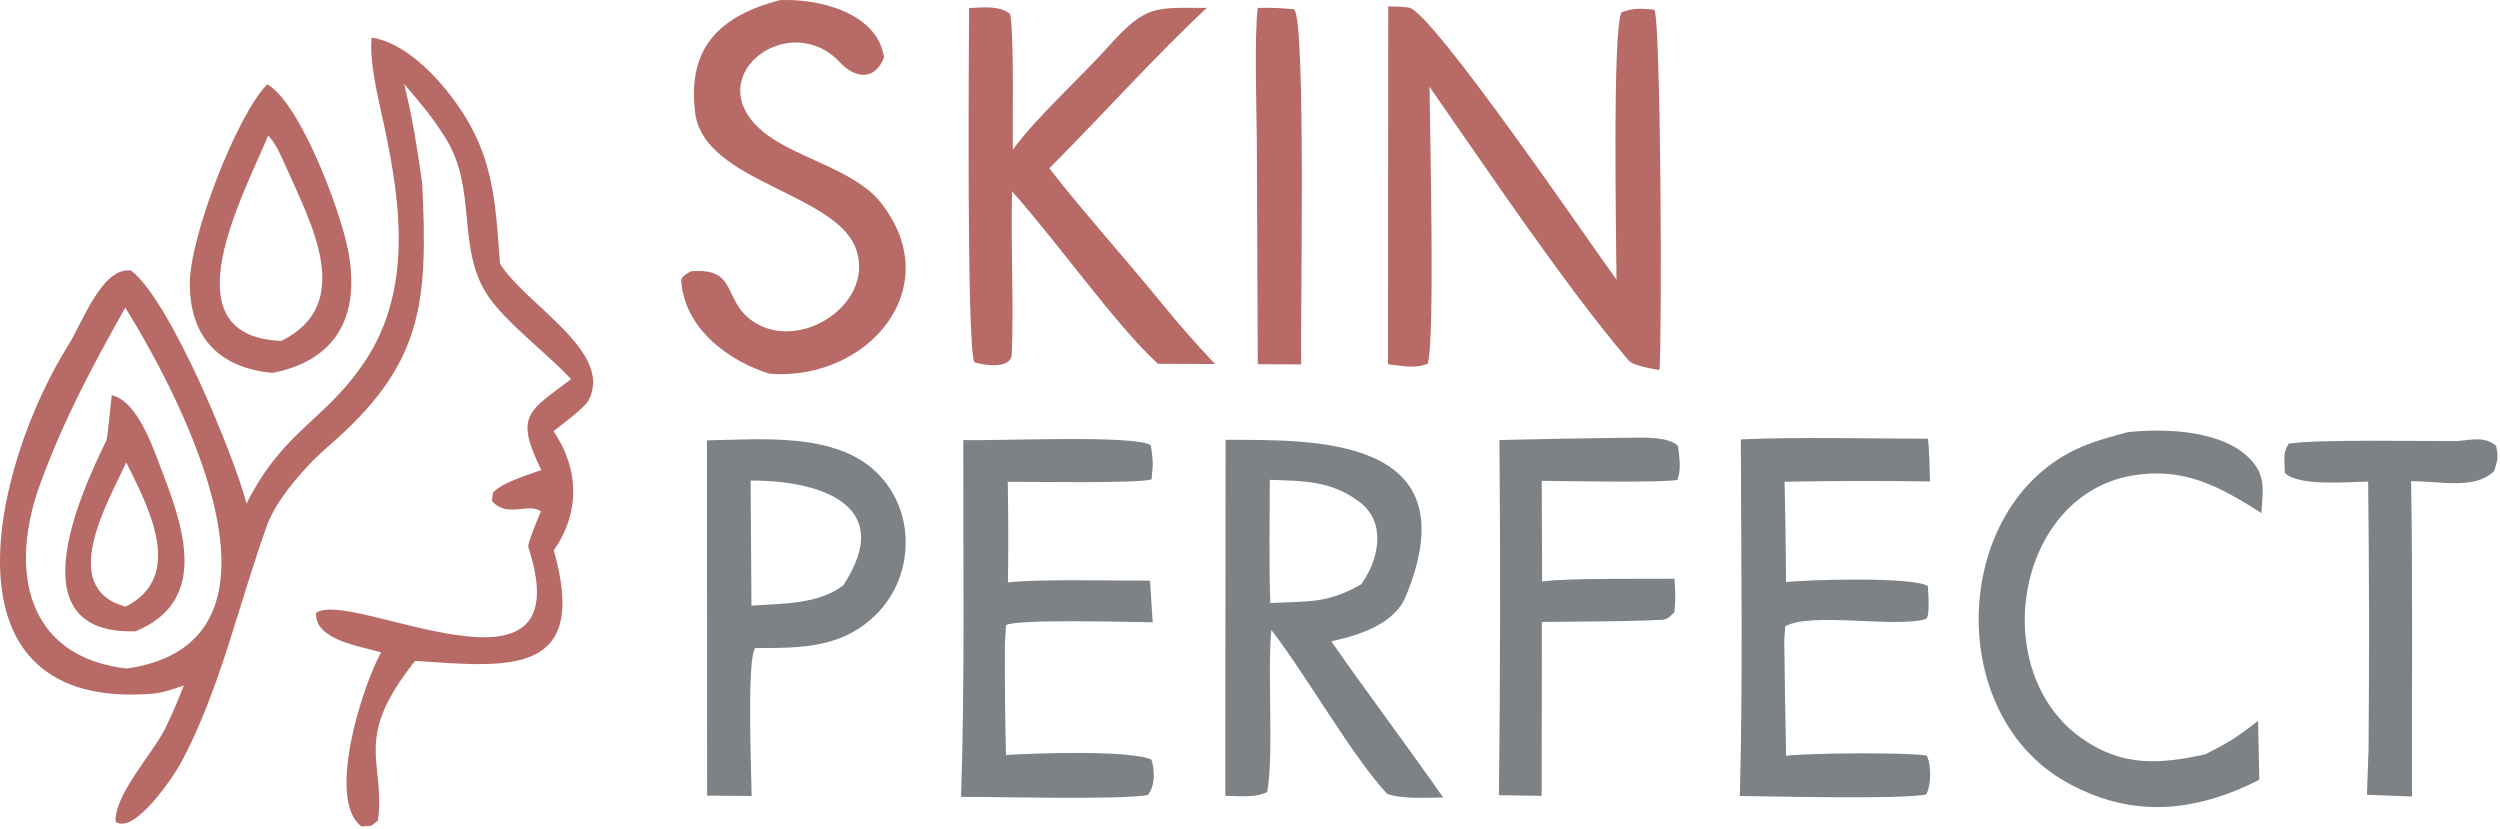 <svg width="389" height="129" viewBox="0 0 389 129" fill="none" xmlns="http://www.w3.org/2000/svg">
<path d="M233.312 68.472C239.886 68.308 246.46 68.192 253.043 68.114C255.3 68.095 259.608 67.853 261.103 69.391C261.298 71.326 261.651 72.902 261.001 74.672C258.587 75.146 243.294 74.846 239.895 74.817L239.951 90.487C243.544 89.926 256.2 90.1 260.555 90.052C260.676 92.093 260.76 93.176 260.537 95.255C258.986 96.803 259.246 96.329 256.581 96.532C251.168 96.726 245.374 96.697 239.914 96.774L239.886 123.838L233.237 123.732C233.442 105.315 233.469 86.889 233.312 68.472Z" fill="#7D8287"/>
<path d="M190.701 68.433C203.886 68.491 229.171 67.553 218.734 92.818C216.942 97.151 211.333 98.892 207.145 99.782C212.81 107.917 218.836 115.897 224.565 124.099C221.984 124.089 218.121 124.38 215.837 123.519C210.275 117.522 203.357 105.179 197.813 98.012C197.182 104.793 198.222 117.193 197.182 123.248C195.371 124.157 192.762 123.867 190.654 123.828L190.701 68.433ZM197.656 93.834C203.775 93.514 206.449 93.94 211.788 90.932C214.518 87.179 215.827 81.327 211.547 78.106C207.136 74.769 202.791 74.846 197.581 74.662C197.563 80.979 197.451 87.527 197.656 93.834Z" fill="#7D8287"/>
<path d="M110 68.52C118.617 68.366 130.057 67.253 136.454 73.57C139.314 76.365 140.939 80.282 140.921 84.383C140.939 88.514 139.361 92.479 136.538 95.391C131.152 100.943 124.467 100.827 117.521 100.837C116.193 102.268 116.908 120.133 116.955 123.857L110.028 123.799L110 68.52ZM116.927 94.24C121.839 93.882 127.197 94.075 131.19 91.106C139.834 77.99 126.51 74.73 116.797 74.769L116.927 94.24Z" fill="#7D8287"/>
<path d="M270.872 68.366C279.861 67.969 290.827 68.259 299.973 68.259C300.215 69.662 300.261 73.328 300.307 74.914C292.767 74.798 285.218 74.817 277.679 74.962C277.799 80.166 277.883 85.38 277.92 90.584C280.966 90.168 298.07 89.713 299.982 91.222C300.047 92.653 300.326 96.107 299.639 96.319C294.968 97.751 281.773 95.178 277.781 97.451L277.632 99.589C277.697 105.595 277.799 111.592 277.92 117.599C281.3 117.164 296.556 117.038 299.778 117.56C300.577 118.963 300.502 122.261 299.704 123.625C295.739 124.418 275.664 123.896 270.714 123.857C271.216 105.934 270.909 86.395 270.872 68.366Z" fill="#7D8287"/>
<path d="M149.891 68.472C154.896 68.646 176.903 67.602 179.075 69.304C179.438 71.751 179.447 72.148 179.177 74.595C177.005 75.262 160.439 74.943 156.809 74.972C156.901 80.195 156.911 85.409 156.837 90.632C161.136 90.061 173.671 90.371 178.945 90.352L179.354 96.832C176.253 96.793 157.941 96.281 156.549 97.277L156.363 100.188C156.335 105.953 156.391 111.718 156.53 117.483C160.653 117.183 175.983 116.68 179.177 118.208C179.688 120.046 179.781 122.223 178.583 123.712C173.838 124.486 155.574 123.973 149.538 123.993C150.151 106.127 149.845 86.473 149.891 68.472Z" fill="#7D8287"/>
<path d="M331.097 67.244C336.985 66.615 346.066 66.915 350.346 71.664C352.64 74.218 352.046 76.558 351.879 79.837C345.304 75.63 339.742 72.641 331.775 73.995C313.585 77.119 309.091 104.58 324.022 114.958C330.364 119.369 336.102 118.886 343.113 117.386C346.929 115.442 347.923 114.833 351.359 112.163L351.544 121.342C341.302 126.508 331.497 127.359 321.385 121.623C302.303 110.78 303.724 78.183 323.873 69.536C326.213 68.53 328.665 67.892 331.097 67.244Z" fill="#7D8287"/>
<path d="M382.317 68.627C384.805 68.424 386.579 67.882 388.38 69.352C388.789 71.18 388.65 71.48 388.102 73.279C385.158 76.191 380.116 74.904 375.167 74.875C375.446 90.98 375.26 107.772 375.306 123.935L368.296 123.673L368.547 116.583C368.667 102.703 368.649 88.823 368.482 74.943C365.445 74.972 357.487 75.727 355.51 73.55C355.51 71.374 355.138 70.619 356.122 69.033C360.385 68.327 376.764 68.665 382.317 68.627Z" fill="#7D8287"/>
<path d="M216.008 0.996C217.067 0.996 218.172 1.015 219.221 1.18C222.815 1.741 247.431 37.906 251.526 43.516C251.507 38.274 250.848 3.878 252.343 1.886C254.432 1.18 255.277 1.344 257.413 1.499C258.434 3.095 258.638 52.048 258.211 57.58C257.069 57.377 254.088 56.865 253.448 56.12C243.317 44.213 231.302 26.193 222.434 13.502C222.471 19.616 223.316 52.773 222.155 56.584C220.168 57.416 218.172 56.923 215.971 56.681L216.008 0.996Z" fill="#B76A66"/>
<path d="M150.787 1.247C153.071 1.17 155.392 0.822 157.175 2.166C157.807 5.31 157.537 19.171 157.593 23.301C161.075 18.445 168.197 12.003 172.348 7.37C178.355 0.657 179.6 1.228 187.78 1.228C179.674 8.773 171.326 18.145 163.266 26.183C168.503 32.925 175.208 40.353 180.788 47.231C183.62 50.684 186.007 53.402 189.062 56.642L180.175 56.603C173.741 50.752 164.13 37.152 157.482 29.791C157.249 38.226 157.76 46.689 157.435 55.094C157.342 57.532 153.043 56.826 151.622 56.381C150.369 54.06 150.777 6.548 150.787 1.247Z" fill="#B76A66"/>
<path d="M121.361 0.019C127.127 -0.223 136.459 1.799 137.564 8.927C136.088 12.671 132.996 12.158 130.758 9.759C122.651 1.035 108.12 12.342 119.179 20.844C124.193 24.703 133.098 26.444 137.137 31.629C147.444 44.871 135.001 59.283 119.792 58.161C114.127 56.458 106.597 51.642 106.003 43.739C105.947 43.014 106.829 42.656 107.46 42.22C114.852 41.553 112.372 46.689 117.108 49.968C124.202 54.882 135.781 47.589 133.348 39.193C130.693 29.994 109.587 28.543 108.175 17.604C106.792 6.935 112.623 2.302 121.361 0.019Z" fill="#B76A66"/>
<path d="M195.701 1.238C197.939 1.17 199.155 1.238 201.374 1.45C203.241 3.366 202.321 49.697 202.461 56.7L195.71 56.671L195.562 21.695C195.515 16.617 195.162 5.59 195.701 1.238Z" fill="#B76A66"/>
<path d="M57.834 5.85C64.037 6.788 70.165 14.1 73.155 19.468C77.008 26.404 77.204 33.339 77.798 41.029C81.874 47.529 95.635 54.764 91.54 62.366C90.983 63.401 87.325 66.158 86.127 67.087C90.138 72.968 90.268 79.777 86.164 85.629C91.791 105.477 78.921 103.775 64.594 102.836C54.733 115.188 60.025 118.39 58.809 127.685C57.509 128.74 58.066 128.43 56.246 128.594C50.703 124.455 56.432 106.58 59.31 101.502C55.977 100.534 48.948 99.567 49.18 95.388C54.296 91.394 90.955 111.89 82.208 85.136C82.032 84.594 83.796 80.435 84.168 79.564C82.153 78.162 78.856 80.677 76.535 77.93L76.711 76.643C78.16 75.067 82.05 73.935 84.223 73.132C80.008 64.543 82.246 64.03 88.857 59C85.217 55.025 78.903 50.382 75.987 46.117C70.936 38.727 74.353 29.557 69.348 21.519C67.091 17.921 65.634 16.315 62.885 13.065C64.25 18.608 64.872 22.815 65.689 28.503C66.655 47.645 65.68 56.921 50.87 69.63C47.703 72.349 43.033 77.668 41.612 81.576C37.192 93.754 34.341 107.044 28.269 118.496C27.024 120.837 20.877 129.958 17.99 127.859C17.739 123.7 23.83 117.181 25.752 113.263C26.876 110.952 27.656 109.056 28.603 106.667C27.266 107.131 25.214 107.818 23.923 107.924C-10.248 110.807 -1.194 72.523 10.691 53.603C12.799 50.256 15.9 41.464 20.395 42.102C26.347 46.581 36.199 70.288 38.362 78.346C44.37 66.4 51.102 65.433 57.49 55.112C64.482 43.495 62.04 29.586 59.236 17.099C58.521 13.907 57.481 9.003 57.834 5.85ZM19.698 104.026C48.233 99.964 28.12 61.776 19.494 47.858C14.322 57.095 9.995 65.123 6.29 75.192C1.341 88.656 4.006 102.208 19.698 104.026Z" fill="#B76A66"/>
<path d="M41.593 13.114C46.738 16.093 52.996 32.807 54.166 38.978C56.135 49.26 52.281 56.079 42.411 58.023C34.165 57.269 29.448 52.52 29.541 43.892C29.634 36.599 36.904 17.805 41.593 13.114ZM43.794 53.042C55.438 47.258 48.288 34.587 44.342 25.601C43.748 24.247 42.764 22.07 41.724 21.103C37.833 30.466 25.855 52.384 43.794 53.042Z" fill="#B76A66"/>
<path d="M17.396 61.496C21.556 62.492 23.933 69.988 25.502 74.09C28.984 83.162 32.002 93.754 21.101 98.223C2.669 98.842 12.112 77.61 16.551 68.537C16.764 68.093 17.229 62.618 17.396 61.496ZM19.522 94.402C28.771 89.74 23.246 79.158 19.643 71.952C16.82 78.123 8.881 91.442 19.522 94.402Z" fill="#B76A66"/>
</svg>
